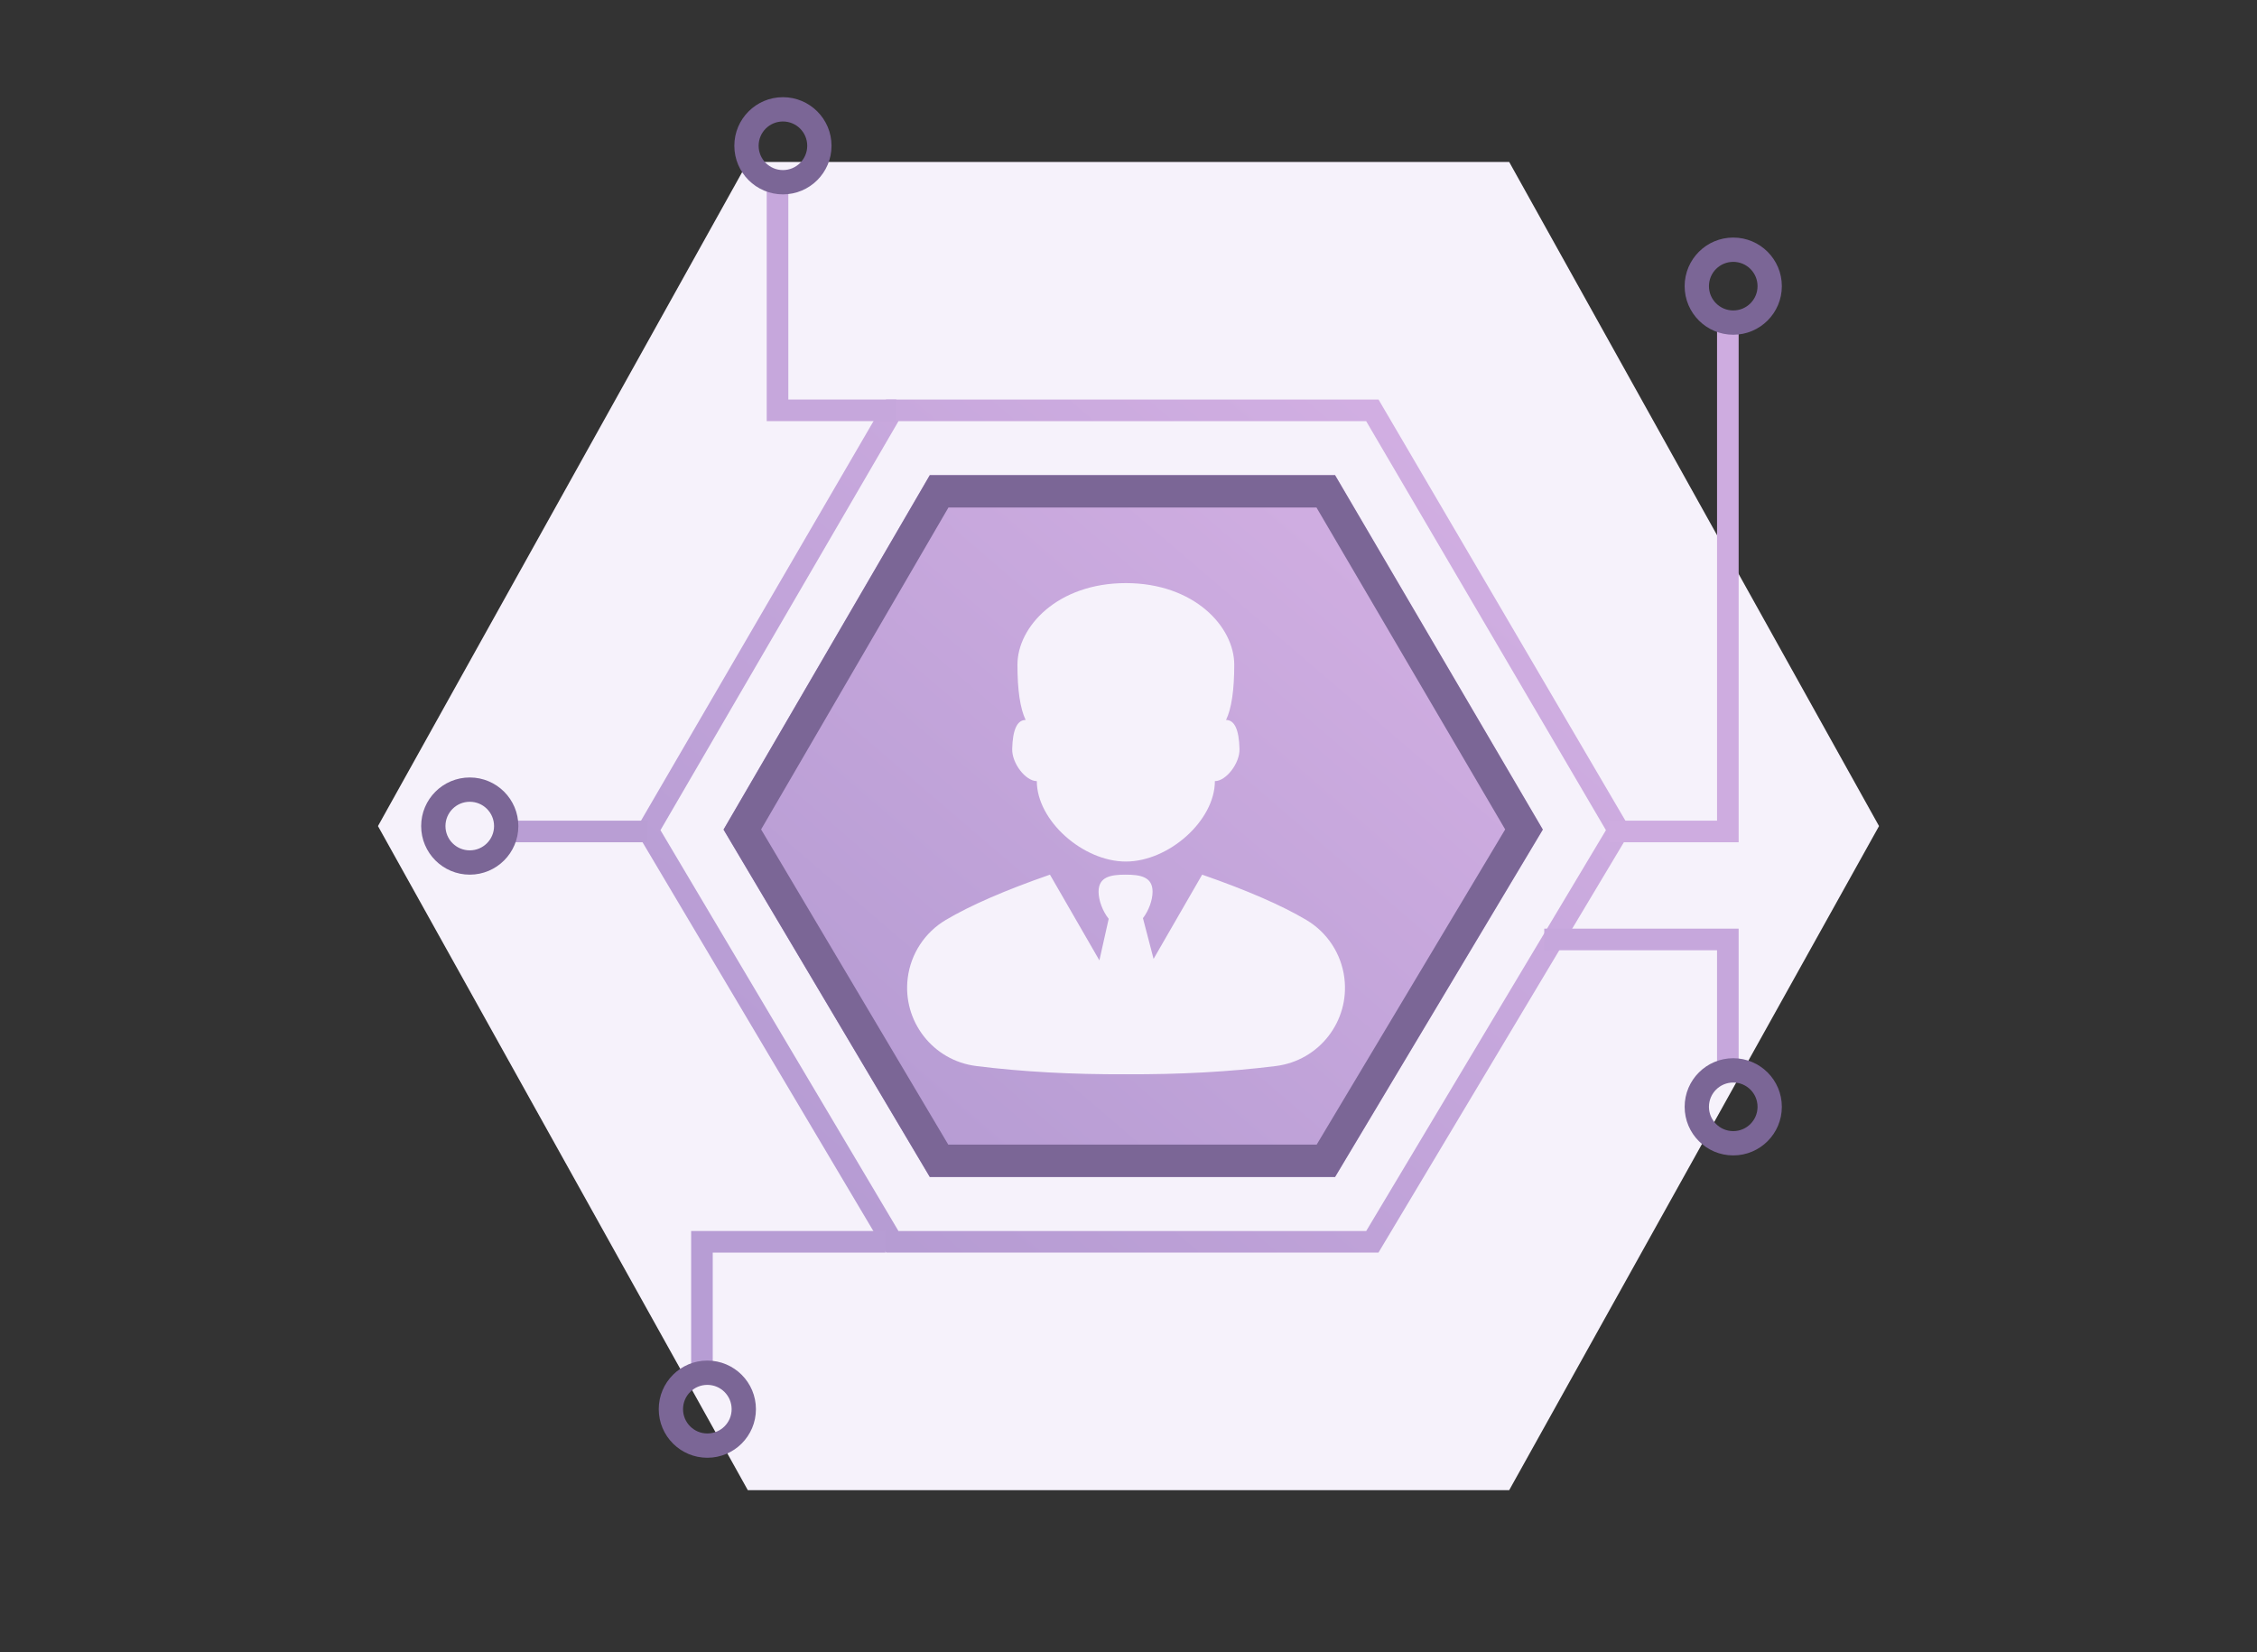 <?xml version="1.0" encoding="UTF-8"?>
<svg width="209px" height="153px" viewBox="0 0 209 153" version="1.1" xmlns="http://www.w3.org/2000/svg" xmlns:xlink="http://www.w3.org/1999/xlink">
    <rect x="0" y="0" width="209" height="153" fill="#333333" stroke="none"/>
    <!-- Generator: Sketch 49.1 (51147) - http://www.bohemiancoding.com/sketch -->
    <title>B2B-focused</title>
    <desc>Created with Sketch.</desc>
    <defs>
        <linearGradient x1="1.507%" y1="98.493%" x2="98.618%" y2="1.382%" id="linearGradient-1">
            <stop stop-color="#B299D1" offset="0%"></stop>
            <stop stop-color="#D5B1E4" offset="100%"></stop>
        </linearGradient>
        <polygon id="path-2" points="51.102 29 32 61.825 51.102 94 88.626 94 107.867 61.825 88.626 29"></polygon>
    </defs>
    <g id="Style" stroke="none" stroke-width="1" fill="none" fill-rule="evenodd">
        <g transform="translate(-1896, -4907)" id="B2B-focused">
            <g transform="translate(1896, 4907)">
                <g transform="translate(35, 9)">
                    <g id="Bg" transform="translate(0, 6)">
                        <polygon id="Page-1" fill="#F6F2FB" points="34.248 0 0 61.501 34.248 123 104.753 123 139 61.501 104.753 0"></polygon>
                        <polygon id="Path-3" stroke="url(#linearGradient-1)" stroke-width="2" points="47.628 23 25 61.885 47.628 100 92.08 100 114.873 61.885 92.08 23"></polygon>
                        <g id="Path-3">
                            <use fill="url(#linearGradient-1)" fill-rule="evenodd" xlink:href="#path-2"></use>
                            <path stroke="#7B6696" stroke-width="3" d="M51.964,30.5 L33.74,61.818 L51.956,92.5 L87.775,92.5 L106.124,61.818 L87.767,30.5 L51.964,30.5 Z"></path>
                        </g>
                    </g>
                    <g id="Icon" transform="translate(49, 45)" fill="#F6F2FB">
                        <path d="M17.804,34.936 L18.666,31.089 C18.095,30.373 17.729,29.367 17.729,28.578 C17.729,27.197 18.848,27 20.229,27 C21.61,27 22.729,27.197 22.729,28.578 C22.729,29.346 22.383,30.318 21.838,31.03 L22.822,34.8 L27.321,27 C31.472,28.443 34.689,29.843 36.972,31.198 C38.911,32.349 40.209,34.331 40.49,36.568 C40.991,40.57 38.154,44.22 34.153,44.721 L34.153,44.722 C29.894,45.255 25.27,45.51 20.281,45.485 C15.286,45.51 10.657,45.256 6.394,44.722 L6.394,44.721 C2.393,44.22 -0.444,40.57 0.057,36.568 C0.338,34.331 1.636,32.349 3.575,31.198 C5.858,29.843 9.075,28.443 13.226,27 L17.804,34.936 Z M20.257,25.785 C16.274,25.785 12.01,21.988 12.01,18.338 C10.976,18.338 9.695,16.693 9.73,15.357 C9.775,13.569 10.191,12.675 10.976,12.675 C10.469,11.618 10.216,9.913 10.216,7.56 C10.216,4.032 13.937,-5.17960905e-14 20.257,0 C26.573,0.002 30.293,4.033 30.293,7.56 C30.293,9.913 30.04,11.618 29.533,12.675 C30.318,12.675 30.733,13.569 30.779,15.357 C30.814,16.693 29.533,18.338 28.499,18.338 C28.499,21.986 24.238,25.782 20.257,25.785 Z" id="Combined-Shape"></path>
                    </g>
                    <g id="Line" transform="translate(68.5, 63) rotate(-180) translate(-68.5, -63) translate(11, 8)">
                        <polygon id="Combined-Shape" fill="#CEACE0" transform="translate(6, 73.5) scale(1, -1) translate(-6, -73.5) " points="2 96 12 96 12 98 0 98 0 49 2 49"></polygon>
                        <polygon id="Combined-Shape" fill="#C6A7DC" points="2 39 18 39 18 41 0 41 0 28 2 28"></polygon>
                        <polygon id="Combined-Shape" fill="#B79DD4" transform="translate(88, 6.5) scale(-1, 1) translate(-88, -6.5) " points="81 11 97 11 97 13 79 13 79 -1.42108547e-14 81 -1.42108547e-14"></polygon>
                        <rect id="Rectangle-3" fill="#B99ED4" transform="translate(108, 50) rotate(-270) translate(-108, -50) " x="107" y="43" width="2" height="14"></rect>
                        <polygon id="Combined-Shape" fill="#C6A7DC" transform="translate(84, 99) scale(-1, -1) translate(-84, -99) " points="80 108 90 108 90 110 78 110 78 88 80 88"></polygon>
                    </g>
                    <g id="Circle" transform="translate(4, 0)" fill="#7B6696" fill-rule="nonzero">
                        <path d="M33.5,9 C31.015,9 29,6.985 29,4.5 C29,2.015 31.015,0 33.5,0 C35.985,0 38,2.015 38,4.5 C38,6.985 35.985,9 33.5,9 Z M33.5,6.75 C34.743,6.75 35.75,5.743 35.75,4.5 C35.75,3.257 34.743,2.25 33.5,2.25 C32.257,2.25 31.25,3.257 31.25,4.5 C31.25,5.743 32.257,6.75 33.5,6.75 Z" id="Oval"></path>
                        <path d="M121.5,98 C119.015,98 117,95.985 117,93.5 C117,91.015 119.015,89 121.5,89 C123.985,89 126,91.015 126,93.5 C126,95.985 123.985,98 121.5,98 Z M121.5,95.75 C122.743,95.75 123.75,94.743 123.75,93.5 C123.75,92.257 122.743,91.25 121.5,91.25 C120.257,91.25 119.25,92.257 119.25,93.5 C119.25,94.743 120.257,95.75 121.5,95.75 Z" id="Oval"></path>
                        <path d="M121.5,22 C119.015,22 117,19.985 117,17.5 C117,15.015 119.015,13 121.5,13 C123.985,13 126,15.015 126,17.5 C126,19.985 123.985,22 121.5,22 Z M121.5,19.75 C122.743,19.75 123.75,18.743 123.75,17.5 C123.75,16.257 122.743,15.25 121.5,15.25 C120.257,15.25 119.25,16.257 119.25,17.5 C119.25,18.743 120.257,19.75 121.5,19.75 Z" id="Oval"></path>
                        <path d="M26.5,126 C24.015,126 22,123.985 22,121.5 C22,119.015 24.015,117 26.5,117 C28.985,117 31,119.015 31,121.5 C31,123.985 28.985,126 26.5,126 Z M26.5,123.75 C27.743,123.75 28.75,122.743 28.75,121.5 C28.75,120.257 27.743,119.25 26.5,119.25 C25.257,119.25 24.25,120.257 24.25,121.5 C24.25,122.743 25.257,123.75 26.5,123.75 Z" id="Oval"></path>
                        <path d="M4.5,72 C2.015,72 0,69.985 0,67.5 C0,65.015 2.015,63 4.5,63 C6.985,63 9,65.015 9,67.5 C9,69.985 6.985,72 4.5,72 Z M4.5,69.75 C5.743,69.75 6.75,68.743 6.75,67.5 C6.75,66.257 5.743,65.25 4.5,65.25 C3.257,65.25 2.25,66.257 2.25,67.5 C2.25,68.743 3.257,69.75 4.5,69.75 Z" id="Oval"></path>
                    </g>
                </g>
            </g>
        </g>
    </g>
</svg>